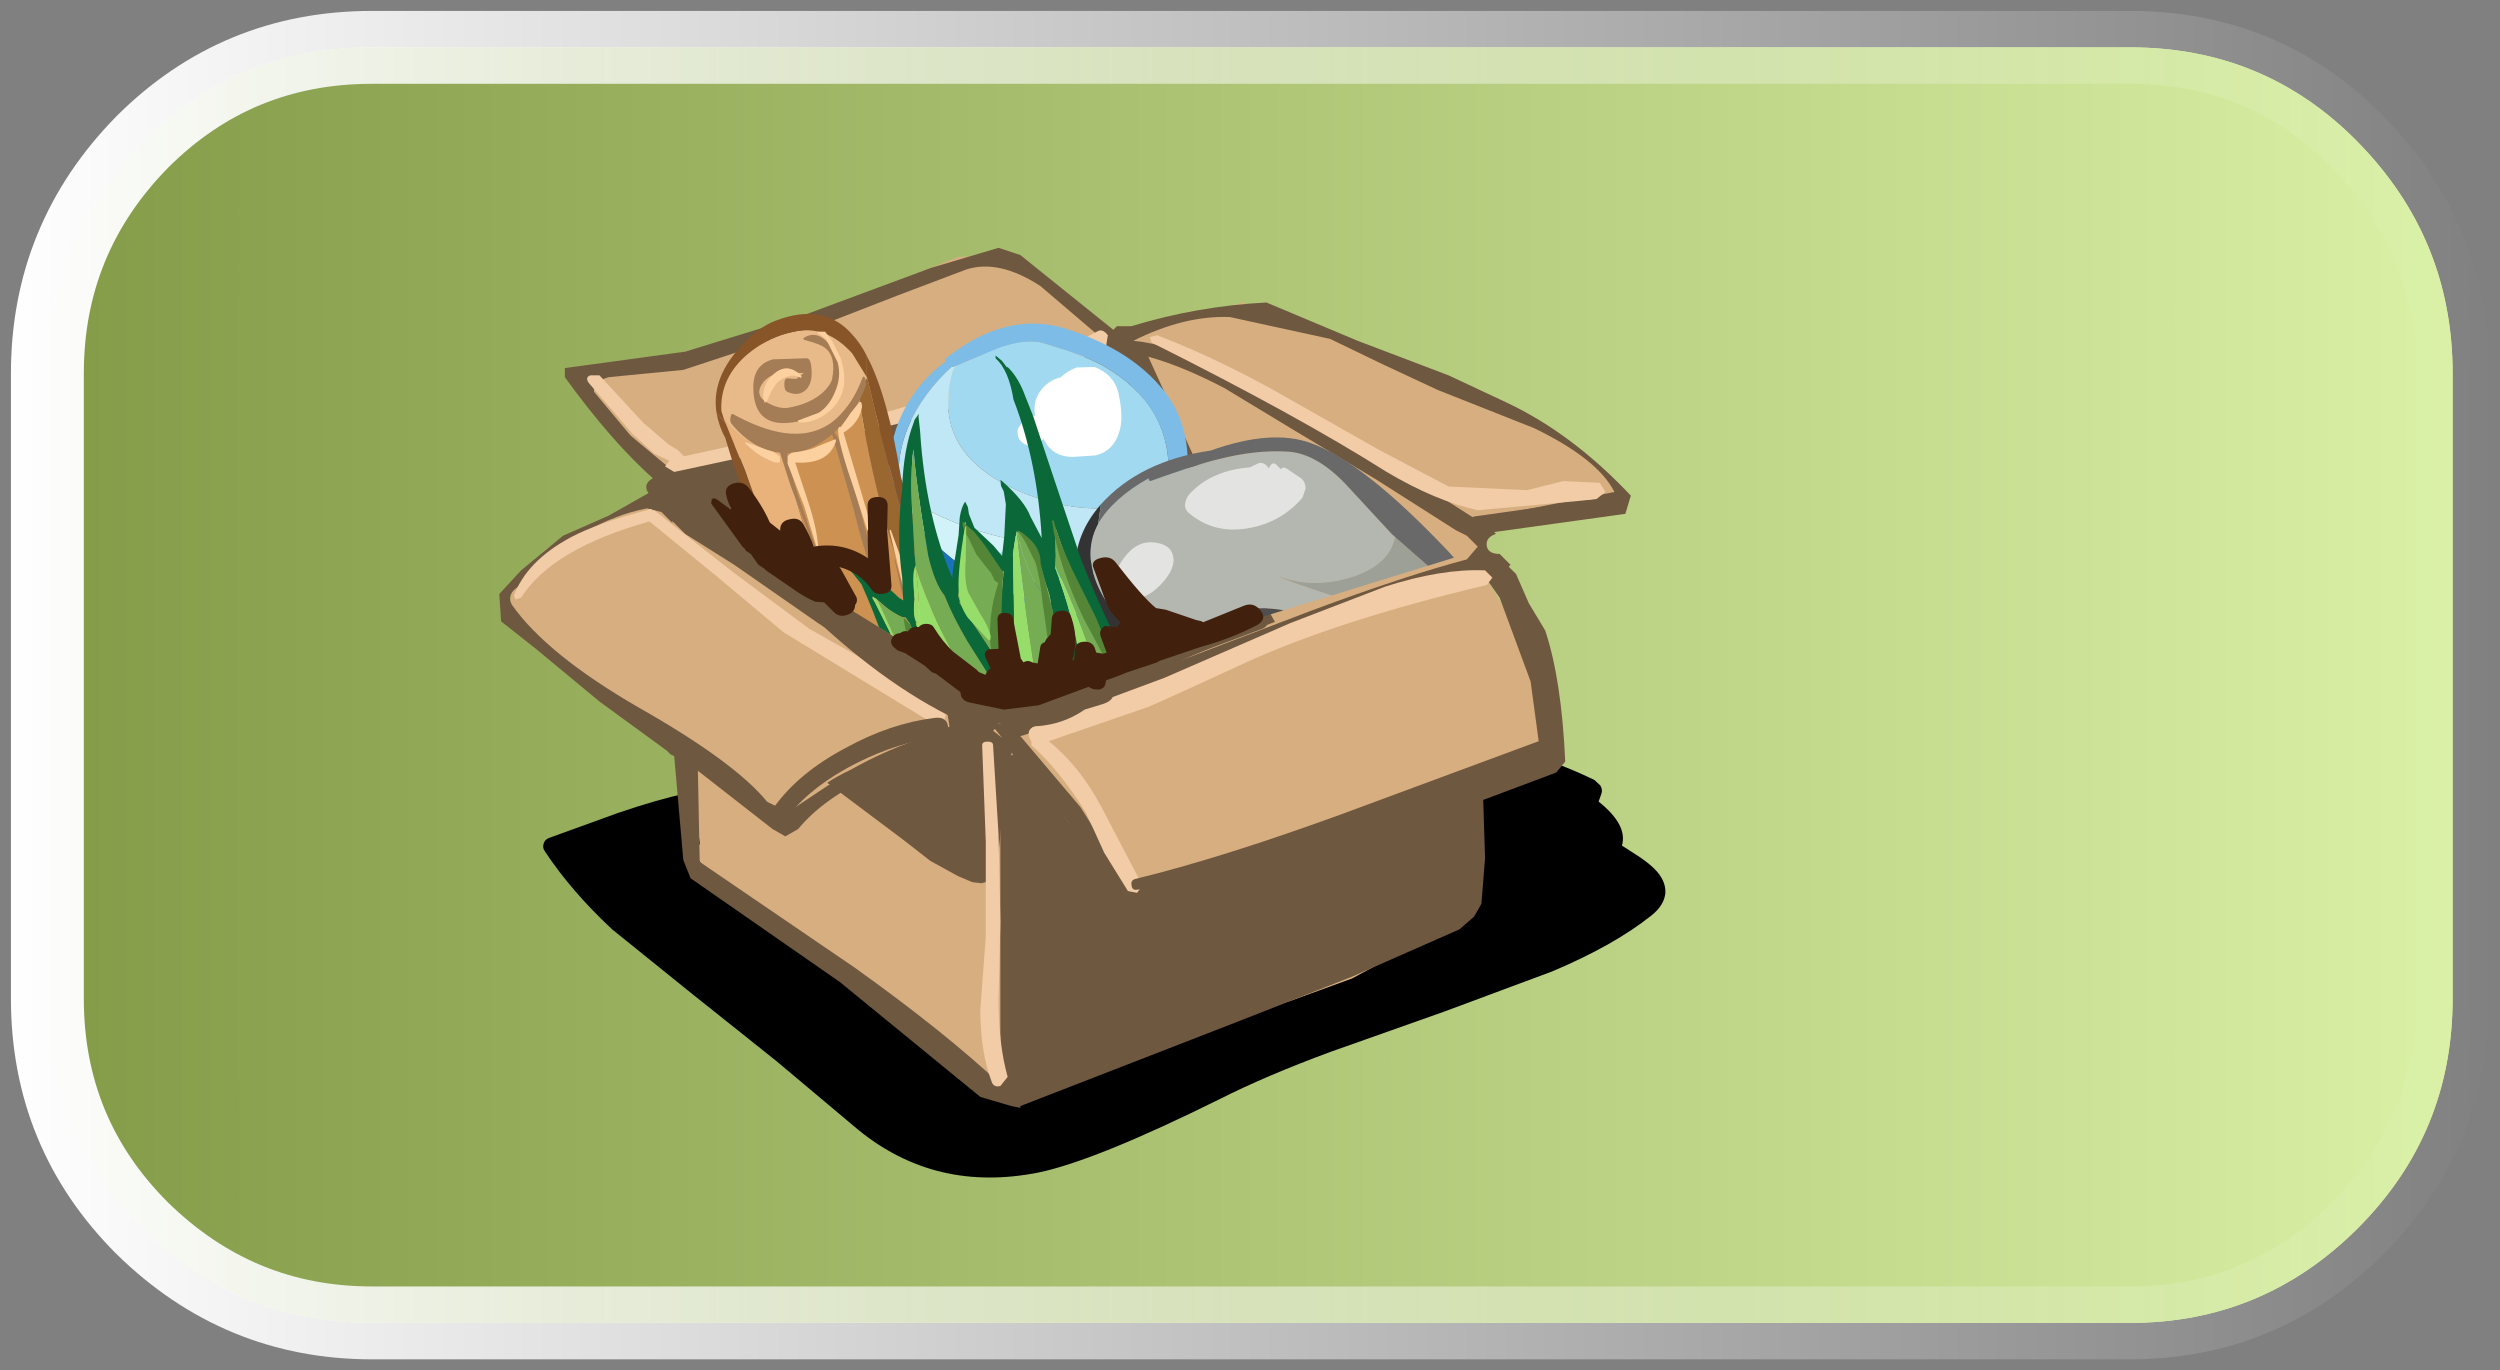 <?xml version="1.0" encoding="UTF-8" standalone="no"?>
<svg xmlns:ffdec="https://www.free-decompiler.com/flash" xmlns:xlink="http://www.w3.org/1999/xlink" ffdec:objectType="frame" height="37.6px" width="68.6px" xmlns="http://www.w3.org/2000/svg">
  <rect width="100%" height="100%" fill="#808080" stroke="none"/>
  <g transform="matrix(1.0, 0.0, 0.0, 1.0, 1.3, 1.3)">
    <use ffdec:characterId="916" height="37.6" transform="matrix(1.0, 0.0, 0.0, 1.0, -1.3, -1.3)" width="68.6" xlink:href="#shape0"/>
    <use ffdec:characterId="919" height="41.75" transform="matrix(0.298, 0.0, 0.0, 0.298, 13.6, 18.565)" width="103.35" xlink:href="#sprite0"/>
    <use ffdec:characterId="920" height="23.6" transform="matrix(1.0, 0.0, 0.0, 1.0, 12.35, 5.5)" width="31.1" xlink:href="#shape2"/>
    <use ffdec:characterId="922" height="14.55" transform="matrix(0.298, 0.0, 0.0, 0.298, 21.4, 18.615)" width="16.3" xlink:href="#sprite1"/>
    <use ffdec:characterId="924" height="13.1" transform="matrix(0.298, 0.0, 0.0, 0.298, 26.25, 19.4)" width="9.8" xlink:href="#sprite2"/>
    <use ffdec:characterId="926" height="31.5" transform="matrix(0.298, 0.0, 0.0, 0.298, 26.3, 19.4)" width="42.7" xlink:href="#sprite3"/>
    <use ffdec:characterId="927" height="11.25" transform="matrix(1.0, 0.0, 0.0, 1.0, 16.4, 7.9)" width="26.35" xlink:href="#shape6"/>
    <use ffdec:characterId="929" height="18.3" transform="matrix(0.298, 0.0, 0.0, 0.298, 22.05, 13.285)" width="24.85" xlink:href="#sprite4"/>
    <use ffdec:characterId="931" height="14.1" transform="matrix(0.298, 0.0, 0.0, 0.298, 28.435, 13.285)" width="17.0" xlink:href="#sprite5"/>
    <use ffdec:characterId="933" height="34.85" transform="matrix(0.298, 0.0, 0.0, 0.298, 16.95, 8.335)" width="41.25" xlink:href="#sprite6"/>
    <use ffdec:characterId="934" height="19.55" transform="matrix(1.0, 0.0, 0.0, 1.0, 12.8, 8.95)" width="17.25" xlink:href="#shape10"/>
    <use ffdec:characterId="936" height="9.25" transform="matrix(0.298, 0.0, 0.0, 0.298, 19.885, 18.4)" width="16.2" xlink:href="#sprite7"/>
    <use ffdec:characterId="938" height="13.8" transform="matrix(0.298, 0.0, 0.0, 0.298, 29.75, 19.0)" width="38.6" xlink:href="#sprite8"/>
    <use ffdec:characterId="940" height="2.65" transform="matrix(0.298, 0.0, 0.0, 0.298, 39.05, 12.35)" width="13.4" xlink:href="#sprite9"/>
    <use ffdec:characterId="942" height="14.2" transform="matrix(0.298, 0.0, 0.0, 0.298, 16.435, 8.15)" width="43.7" xlink:href="#sprite10"/>
    <use ffdec:characterId="943" height="3.9" transform="matrix(1.0, 0.0, 0.0, 1.0, 16.95, 7.75)" width="12.2" xlink:href="#shape15"/>
    <use ffdec:characterId="945" height="32.0" transform="matrix(0.298, 0.0, 0.0, 0.298, 29.065, 8.135)" width="15.5" xlink:href="#sprite11"/>
    <use ffdec:characterId="948" height="65.45" transform="matrix(0.298, 0.0, 0.0, 0.298, 13.1, 1.2)" width="89.5" xlink:href="#sprite12"/>
    <use ffdec:characterId="950" height="12.25" transform="matrix(0.298, 0.0, 0.0, 0.298, 18.2, 11.95)" width="16.65" xlink:href="#sprite13"/>
    <use ffdec:characterId="952" height="14.05" transform="matrix(0.298, 0.0, 0.0, 0.298, 23.15, 14.0)" width="34.25" xlink:href="#sprite14"/>
  </g>
  <defs>
    <g id="shape0" transform="matrix(1.0, 0.0, 0.0, 1.0, 1.3, 1.3)">
      <path d="M57.15 35.0 L8.9 35.0 Q5.25 35.0 2.6 32.4 0.0 29.8 0.0 26.1 L0.0 8.95 Q0.0 5.25 2.6 2.6 5.2 0.0 8.9 0.0 L57.15 0.0 Q60.85 0.0 63.4 2.6 66.0 5.25 66.0 8.95 L66.0 26.1 Q66.0 29.8 63.4 32.4 60.8 35.0 57.15 35.0" fill="#d9f0a5" fill-rule="evenodd" stroke="none"/>
      <path d="M57.15 35.0 L8.9 35.0 Q5.25 35.0 2.6 32.4 0.0 29.8 0.0 26.1 L0.0 8.95 Q0.0 5.25 2.6 2.6 5.2 0.0 8.9 0.0 L57.15 0.0 Q60.85 0.0 63.4 2.6 66.0 5.25 66.0 8.95 L66.0 26.1 Q66.0 29.8 63.4 32.4 60.8 35.0 57.15 35.0" fill="url(#gradient0)" fill-rule="evenodd" stroke="none"/>
      <path d="M57.15 35.0 L8.9 35.0 Q5.25 35.0 2.6 32.4 0.0 29.8 0.0 26.1 L0.0 8.95 Q0.0 5.25 2.6 2.6 5.2 0.0 8.9 0.0 L57.15 0.0 Q60.85 0.0 63.4 2.6 66.0 5.25 66.0 8.95 L66.0 26.1 Q66.0 29.8 63.4 32.4 60.8 35.0 57.15 35.0 Z" fill="none" stroke="url(#gradient1)" stroke-linecap="square" stroke-linejoin="miter-clip" stroke-miterlimit="3.0" stroke-width="2.0"/>
    </g>
    <linearGradient gradientTransform="matrix(0.04, 0.0, 0.0, 0.021, 33.0, 17.5)" gradientUnits="userSpaceOnUse" id="gradient0" spreadMethod="pad" x1="-819.2" x2="819.2">
      <stop offset="0.0" stop-color="#849b48"/>
      <stop offset="1.0" stop-color="#d9f0a5"/>
    </linearGradient>
    <linearGradient gradientTransform="matrix(0.042, 0.0, 0.0, 0.023, 33.0, 17.5)" gradientUnits="userSpaceOnUse" id="gradient1" spreadMethod="pad" x1="-819.2" x2="819.2">
      <stop offset="0.0" stop-color="#ffffff"/>
      <stop offset="1.0" stop-color="#ffffff" stop-opacity="0.0"/>
    </linearGradient>
    <g id="sprite0" transform="matrix(1.0, 0.0, 0.0, 1.0, 0.0, -0.05)">
      <use ffdec:characterId="918" height="41.75" transform="matrix(1.0, 0.0, 0.0, 1.0, 0.0, 0.05)" width="103.35" xlink:href="#shape1"/>
    </g>
    <g id="shape1" transform="matrix(1.0, 0.0, 0.0, 1.0, 0.0, -0.05)">
      <path d="M61.9 19.15 L62.5 18.5 64.9 17.35 63.3 17.75 Q62.5 17.9 61.9 17.4 L60.4 17.5 Q59.55 17.6 59.05 16.8 58.55 15.95 59.35 15.45 61.85 13.8 67.0 11.65 L59.8 13.85 54.85 14.95 Q52.0 15.25 50.0 14.2 49.05 13.75 49.35 12.85 49.85 11.25 51.45 9.95 L54.45 7.8 Q52.45 8.05 44.8 10.2 38.9 11.85 34.85 11.35 34.3 11.3 34.0 10.85 33.75 10.4 33.85 9.9 L34.1 9.3 31.55 9.15 Q30.75 9.1 30.55 8.3 L24.4 8.75 Q23.7 8.75 23.25 8.15 L19.2 9.25 Q19.75 9.9 19.05 10.55 L18.6 10.85 19.9 10.4 20.9 10.5 21.55 11.2 23.05 10.7 Q23.85 10.45 24.55 11.2 25.2 11.9 24.5 12.5 25.45 13.05 24.95 13.95 25.3 14.35 25.25 14.85 25.2 15.45 24.65 15.75 L24.5 15.8 Q25.25 16.05 25.5 16.7 L25.5 16.65 Q26.4 16.25 27.2 16.9 28.0 17.5 27.6 18.2 28.6 18.3 28.95 19.05 29.5 19.25 29.7 19.6 L30.15 19.4 31.35 19.35 Q31.95 19.5 32.25 19.95 L33.4 20.05 34.15 20.7 Q34.9 20.6 35.5 20.95 36.05 21.3 36.1 21.85 L37.4 21.95 38.3 22.75 Q39.1 22.55 39.7 23.0 40.3 23.45 40.2 24.1 L41.0 23.8 Q41.65 23.6 42.3 24.05 42.95 24.45 42.95 25.05 L43.25 25.0 43.6 25.05 Q47.6 23.35 58.85 19.75 L60.05 19.9 61.9 19.15 M85.15 10.3 L85.55 9.6 85.25 9.15 84.95 8.9 Q84.3 8.8 84.0 8.4 L82.55 5.75 79.85 4.85 Q79.05 4.55 79.2 3.7 79.35 2.85 80.2 2.75 L80.65 2.7 Q67.0 1.7 51.45 3.0 L50.65 3.05 Q51.35 4.05 50.15 4.55 L44.1 7.0 Q40.5 8.35 37.75 8.9 L37.4 9.2 Q40.75 9.25 47.45 7.2 54.0 5.15 57.6 5.3 58.35 5.35 58.8 5.9 59.3 6.45 58.85 7.1 58.1 8.2 55.65 9.85 53.3 11.4 52.6 12.55 54.9 13.1 59.2 11.85 L65.45 9.8 71.05 8.45 Q74.2 8.0 76.8 8.45 77.45 8.55 77.75 9.1 78.05 9.7 77.65 10.2 L76.35 11.55 79.4 11.05 80.3 11.3 84.65 10.65 85.15 10.3 M102.35 13.4 Q103.4 14.45 103.35 15.6 103.25 16.75 102.05 17.7 98.6 20.45 92.9 22.85 L82.95 26.55 72.5 30.25 Q66.55 32.45 62.3 34.6 50.9 40.25 45.65 41.35 36.15 43.25 29.0 37.4 L21.5 31.1 13.85 25.0 6.35 18.95 Q2.6 15.45 0.15 11.75 -0.05 11.45 0.05 11.1 0.15 10.7 0.55 10.55 L6.9 8.25 Q10.55 7.0 13.35 6.4 13.9 6.35 14.2 6.65 16.35 5.0 20.5 4.35 L27.45 3.5 47.8 1.0 Q71.05 -1.05 89.95 1.35 90.65 1.45 90.85 2.0 91.05 2.5 90.7 3.0 L90.9 3.2 91.45 3.2 Q93.25 3.5 96.8 5.2 L97.35 5.7 Q97.6 6.1 97.45 6.5 L97.2 7.2 Q99.9 9.35 99.35 11.25 L100.9 12.25 Q101.8 12.85 102.35 13.4" fill="#000000" fill-rule="evenodd" stroke="none"/>
    </g>
    <g id="shape2" transform="matrix(1.0, 0.0, 0.0, 1.0, -12.35, -5.5)">
      <path d="M39.8 9.9 L40.7 10.2 41.9 11.0 43.05 11.95 43.1 11.95 43.1 12.05 42.8 12.4 39.35 13.3 39.3 14.2 39.35 14.4 Q40.7 16.25 41.3 19.35 L41.1 19.7 39.25 20.45 Q39.35 22.05 38.95 23.2 L39.1 23.45 38.95 23.8 37.65 24.55 35.8 25.55 34.15 26.15 30.3 27.35 26.6 28.7 26.3 28.65 26.05 28.35 25.7 28.25 25.4 28.1 Q24.3 26.8 21.7 25.15 18.9 23.4 17.9 22.35 L17.8 22.05 17.9 21.85 17.75 20.5 Q17.75 19.75 18.1 19.35 L16.1 18.05 14.7 17.25 13.45 16.2 12.85 15.7 12.8 15.5 Q12.55 15.1 12.95 14.6 L13.0 14.55 13.65 13.8 Q13.9 13.6 14.5 13.25 L14.55 13.25 15.15 13.0 15.25 12.95 15.5 12.95 Q16.25 12.55 17.15 12.25 L17.4 12.15 17.45 12.15 17.45 11.95 17.45 11.75 Q16.8 11.5 16.0 10.65 L14.8 9.25 14.8 8.95 Q14.95 8.8 15.1 8.8 L15.65 8.75 15.85 8.75 19.95 7.75 23.85 6.2 25.0 5.75 26.15 5.7 26.3 5.85 Q26.6 5.7 26.8 5.85 L27.7 6.85 28.45 7.5 29.15 8.1 29.25 7.95 29.45 7.95 31.15 7.5 32.8 7.0 33.05 7.1 36.0 8.2 36.85 8.65 Q37.8 8.8 38.45 9.1 L38.8 9.4 38.95 9.45 39.8 9.9" fill="#d7ae80" fill-rule="evenodd" stroke="none"/>
      <path d="M25.95 18.75 L26.2 18.95 26.0 18.7 25.95 18.75 M20.25 21.65 L19.9 21.45 17.85 19.85 17.9 22.35 22.15 25.25 Q24.6 27.0 26.15 28.45 L26.15 24.05 26.15 19.65 26.1 19.2 25.9 19.0 25.6 19.0 25.25 19.05 25.2 19.05 22.7 19.95 Q21.3 20.6 20.6 21.45 L20.25 21.65 M13.35 14.45 L12.85 14.85 Q12.6 15.05 12.75 15.3 13.7 16.65 16.2 18.1 18.85 19.6 19.75 20.7 L19.95 20.8 20.45 20.9 21.35 20.3 22.2 19.75 23.35 19.2 24.55 18.8 24.7 18.65 24.75 18.65 24.75 18.6 24.7 18.3 23.0 17.0 21.15 15.8 18.85 14.2 17.5 13.35 17.15 13.0 17.15 13.05 17.1 13.0 16.85 12.75 16.45 12.65 Q14.7 13.0 13.35 14.45 M28.75 12.85 Q28.55 10.2 29.25 8.5 L24.2 10.3 Q19.85 11.7 18.1 11.9 L17.5 12.0 Q17.25 12.05 17.2 12.2 17.1 12.4 17.3 12.55 L17.45 12.65 17.5 12.75 19.15 14.1 21.05 15.25 Q22.45 16.35 24.3 17.45 L24.4 17.6 26.1 18.55 26.15 18.55 27.75 18.35 Q28.95 18.05 29.15 17.5 L29.2 17.25 28.75 12.85 M27.25 6.55 Q26.1 5.8 25.2 6.1 L23.35 6.8 21.55 7.5 17.45 8.85 15.4 9.05 15.25 9.1 15.0 9.2 15.0 9.45 16.0 10.65 17.2 11.65 17.65 11.7 18.45 11.55 19.15 11.3 22.8 10.25 25.95 9.25 29.05 8.1 28.95 8.0 27.25 6.55 M38.75 23.45 L38.85 20.85 34.3 22.5 Q31.75 23.3 29.6 23.55 29.25 23.6 29.2 23.35 L28.0 21.25 26.45 19.35 Q26.85 24.95 26.75 28.6 L29.85 27.3 33.0 26.05 35.9 24.85 38.75 23.45 M39.85 13.9 L40.15 14.2 40.1 14.25 40.3 14.45 40.65 15.25 41.1 16.0 Q41.55 17.35 41.65 19.6 L41.4 19.9 39.4 20.65 39.45 22.25 39.35 23.5 39.15 23.85 38.75 24.2 35.8 25.5 32.75 26.7 26.7 29.05 26.7 29.1 26.45 29.05 25.6 28.8 21.75 25.65 17.65 22.8 17.45 22.3 17.2 19.45 17.1 19.4 17.0 19.3 15.15 17.95 13.4 16.5 12.45 15.75 12.4 15.0 13.0 14.35 14.15 13.4 15.4 12.85 16.55 12.2 16.65 11.9 16.7 11.9 Q15.5 10.85 14.2 9.05 L14.2 8.8 17.5 8.35 20.75 7.35 24.25 6.05 26.1 5.5 26.7 5.7 29.25 7.75 29.35 7.65 29.5 7.65 29.75 7.65 Q31.55 7.1 33.45 7.0 L35.95 8.05 38.45 9.0 40.05 9.75 Q41.85 10.6 43.45 12.3 L43.3 12.8 39.7 13.3 39.75 13.35 Q39.45 13.45 39.5 13.7 39.55 13.9 39.85 13.9 M39.35 14.45 L39.35 14.4 Q37.75 14.6 35.65 15.4 L32.05 16.85 29.45 18.05 26.7 18.9 28.35 20.85 29.7 23.0 34.05 21.9 38.25 20.45 38.55 20.4 39.35 20.0 40.3 19.7 40.95 19.25 40.7 17.4 39.85 15.1 39.5 14.6 39.35 14.45 M38.95 14.05 L39.25 13.7 38.95 13.4 38.65 13.25 36.45 11.85 34.2 10.5 32.3 9.35 Q31.15 8.75 30.25 8.5 L30.0 8.45 29.7 8.4 29.55 8.95 Q28.95 10.6 29.05 12.9 29.05 14.55 29.5 16.9 L29.9 17.25 Q30.25 17.3 30.4 17.05 L30.5 17.05 34.7 15.45 Q37.25 14.5 38.95 14.05 M38.15 9.4 L36.65 8.7 35.2 8.0 32.45 7.4 Q31.2 7.35 29.8 8.05 30.8 8.15 32.05 8.75 L34.1 9.9 36.7 11.35 39.2 12.95 43.0 12.2 Q42.55 11.3 40.8 10.45 L38.15 9.4" fill="#6f5840" fill-rule="evenodd" stroke="none"/>
    </g>
    <g id="sprite1" transform="matrix(1.0, 0.0, 0.0, 1.0, 0.0, -0.05)">
      <use ffdec:characterId="921" height="14.55" transform="matrix(1.0, 0.0, 0.0, 1.0, 0.0, 0.05)" width="16.3" xlink:href="#shape3"/>
    </g>
    <g id="shape3" transform="matrix(1.0, 0.0, 0.0, 1.0, 0.0, -0.05)">
      <path d="M13.8 0.05 Q14.95 -0.1 15.35 0.8 16.45 3.25 16.25 7.05 L15.6 13.45 15.15 14.3 14.2 14.55 13.35 14.45 12.05 13.9 9.5 12.5 7.0 10.55 0.0 5.3 Q0.7 4.8 2.25 4.05 7.95 0.85 13.8 0.05" fill="#6f5840" fill-rule="evenodd" stroke="none"/>
    </g>
    <g id="sprite2" transform="matrix(1.0, 0.0, 0.0, 1.0, 0.0, 0.0)">
      <use ffdec:characterId="923" height="13.1" transform="matrix(1.0, 0.0, 0.0, 1.0, 0.0, 0.0)" width="9.8" xlink:href="#shape4"/>
    </g>
    <g id="shape4" transform="matrix(1.0, 0.0, 0.0, 1.0, 0.0, 0.0)">
      <path d="M8.85 8.8 Q9.65 8.95 9.8 9.8 9.95 10.6 9.15 10.9 5.45 12.35 2.0 13.05 L1.15 12.95 0.55 12.3 Q0.25 10.5 0.25 8.1 L0.4 3.9 Q0.05 2.4 0.0 1.15 -0.05 0.1 1.15 0.0 2.4 -0.15 2.65 0.85 3.25 2.95 5.35 5.5 L6.85 7.45 Q7.9 8.6 8.85 8.8" fill="#6f5840" fill-rule="evenodd" stroke="none"/>
    </g>
    <g id="sprite3" transform="matrix(1.0, 0.0, 0.0, 1.0, 0.0, 0.0)">
      <use ffdec:characterId="925" height="31.5" transform="matrix(1.0, 0.0, 0.0, 1.0, 0.0, 0.0)" width="42.7" xlink:href="#shape5"/>
    </g>
    <g id="shape5" transform="matrix(1.0, 0.0, 0.0, 1.0, 0.0, 0.0)">
      <path d="M41.0 5.0 L41.25 4.7 42.2 4.65 Q42.75 5.05 42.25 5.55 L42.1 5.8 42.2 6.1 Q42.65 9.55 42.0 11.8 L42.25 12.05 Q42.75 12.75 42.7 13.6 L42.2 14.45 41.25 14.8 Q39.55 16.75 36.35 18.0 L31.85 19.85 Q26.0 21.9 16.95 25.5 L2.2 31.4 Q1.6 31.6 1.1 31.4 0.55 31.2 0.5 30.6 L0.15 20.65 Q0.1 14.9 1.05 10.7 L0.55 10.15 Q-0.2 7.05 0.1 0.85 0.15 0.15 0.9 0.05 1.6 -0.1 2.0 0.45 L3.35 3.0 4.8 5.55 4.85 5.6 Q8.3 9.15 10.0 12.65 L14.05 12.75 18.4 11.5 29.5 8.9 Q35.75 7.25 40.2 5.15 L41.0 5.0" fill="#6f5840" fill-rule="evenodd" stroke="none"/>
    </g>
    <g id="shape6" transform="matrix(1.0, 0.0, 0.0, 1.0, -16.4, -7.9)">
      <path d="M39.45 14.35 L39.65 14.55 39.5 14.75 Q35.5 15.7 32.95 16.85 30.9 17.8 30.2 18.1 L27.3 19.1 Q27.05 19.2 26.95 18.95 26.85 18.7 27.15 18.6 L30.65 17.3 34.1 15.8 36.7 14.8 Q38.25 14.3 39.45 14.35" fill="#f2cca6" fill-rule="evenodd" stroke="none"/>
      <path d="M18.35 14.5 L16.45 12.95 16.45 12.75 16.65 12.7 18.75 14.35 20.9 15.95 22.85 17.05 Q23.95 17.65 24.65 18.3 L24.6 18.55 24.3 18.55 22.25 17.3 20.2 16.05 18.35 14.5" fill="#f2cca6" fill-rule="evenodd" stroke="none"/>
      <path d="M40.9 12.55 L39.25 12.7 Q38.1 12.45 36.75 11.65 34.3 10.1 30.3 8.1 L30.25 7.95 30.45 7.9 Q31.9 8.45 33.55 9.35 L36.55 11.05 38.45 12.05 40.6 12.15 41.6 11.9 42.6 11.95 42.75 12.2 42.5 12.4 40.9 12.55" fill="#f2cca6" fill-rule="evenodd" stroke="none"/>
    </g>
    <g id="sprite4" transform="matrix(1.0, 0.0, 0.0, 1.0, 0.0, 0.05)">
      <use ffdec:characterId="928" height="18.3" transform="matrix(1.0, 0.0, 0.0, 1.0, 0.0, -0.05)" width="24.85" xlink:href="#shape7"/>
    </g>
    <g id="shape7" transform="matrix(1.0, 0.0, 0.0, 1.0, 0.0, 0.05)">
      <path d="M20.65 0.75 L21.45 0.65 22.2 0.2 23.15 0.1 Q23.7 0.4 23.6 0.95 L23.5 2.35 23.6 2.75 23.55 3.5 24.55 9.05 Q25.15 12.35 24.45 14.45 L24.25 14.8 16.1 18.2 15.3 18.25 14.7 18.2 7.35 13.6 0.0 8.8 Q0.0 8.1 0.65 7.75 4.0 6.1 10.6 4.15 17.65 2.1 20.65 0.75" fill="#6f5840" fill-rule="evenodd" stroke="none"/>
    </g>
    <g id="sprite5" transform="matrix(1.0, 0.0, 0.0, 1.0, 0.05, 0.05)">
      <use ffdec:characterId="930" height="14.1" transform="matrix(1.0, 0.0, 0.0, 1.0, -0.05, -0.05)" width="17.0" xlink:href="#shape8"/>
    </g>
    <g id="shape8" transform="matrix(1.0, 0.0, 0.0, 1.0, 0.05, 0.05)">
      <path d="M16.4 7.2 Q16.95 7.45 16.95 8.05 16.95 8.7 16.4 8.9 L9.9 11.35 Q5.75 12.8 3.45 13.95 2.9 14.2 2.3 13.95 1.7 13.7 1.7 13.05 L1.55 7.85 Q1.25 4.8 0.15 2.9 -0.35 2.0 0.65 1.5 L0.4 1.35 Q-0.3 0.95 0.15 0.35 0.6 -0.25 1.25 0.1 5.25 2.2 13.45 5.9 L14.5 6.25 Q14.9 6.3 15.15 6.65 L16.4 7.2" fill="#6f5840" fill-rule="evenodd" stroke="none"/>
    </g>
    <g id="sprite6" transform="matrix(1.0, 0.0, 0.0, 1.0, 0.0, 0.05)">
      <use ffdec:characterId="932" height="34.85" transform="matrix(1.0, 0.0, 0.0, 1.0, 0.0, -0.05)" width="41.25" xlink:href="#shape9"/>
    </g>
    <g id="shape9" transform="matrix(1.0, 0.0, 0.0, 1.0, 0.0, 0.05)">
      <path d="M40.7 0.15 Q41.15 0.45 41.1 0.85 L40.35 4.7 39.4 8.8 Q40.05 9.1 40.05 9.7 L39.7 14.2 Q39.65 17.4 40.1 22.35 40.6 24.7 40.6 26.65 L41.25 31.35 Q41.4 32.1 40.3 32.45 L38.65 32.95 Q36.25 34.6 33.25 34.5 L32.5 34.7 Q31.5 34.95 31.1 34.25 L30.6 34.2 29.85 34.75 28.75 34.7 Q21.7 31.85 14.25 25.0 12.0 22.95 7.3 19.7 L0.35 14.5 Q-0.05 14.15 0.0 13.6 0.05 13.1 0.45 12.8 0.55 12.5 0.9 12.4 9.55 10.35 20.55 6.7 L39.85 0.0 40.7 0.15" fill="#6f5840" fill-rule="evenodd" stroke="none"/>
    </g>
    <g id="shape10" transform="matrix(1.0, 0.0, 0.0, 1.0, -12.8, -8.95)">
      <path d="M27.0 19.15 L27.0 18.9 27.3 18.9 Q28.25 19.6 28.9 20.8 L30.05 23.0 29.9 23.2 29.65 23.15 29.0 22.1 28.5 21.0 Q27.75 19.8 27.0 19.15" fill="#f2cca6" fill-rule="evenodd" stroke="none"/>
      <path d="M16.45 12.7 Q16.6 12.6 16.65 12.8 L16.55 13.0 Q13.85 13.75 13.0 15.1 L12.85 15.15 12.8 15.05 Q13.15 14.1 14.35 13.45 15.1 13.05 16.45 12.7" fill="#f2cca6" fill-rule="evenodd" stroke="none"/>
      <path d="M17.55 11.3 L17.5 11.4 17.4 11.5 16.65 11.15 16.05 10.6 14.85 9.2 Q14.75 9.05 14.9 9.0 L15.15 9.0 15.75 9.65 16.35 10.3 17.05 10.9 17.3 11.05 17.55 11.3" fill="#f2cca6" fill-rule="evenodd" stroke="none"/>
      <path d="M25.95 19.15 L26.1 21.6 26.15 24.0 26.1 26.15 Q26.1 27.35 26.35 28.25 L26.15 28.5 Q25.95 28.55 25.9 28.35 25.6 27.55 25.6 26.4 L25.75 24.4 25.75 21.8 25.65 19.15 Q25.65 19.05 25.8 19.05 25.95 19.05 25.95 19.15" fill="#f2cca6" fill-rule="evenodd" stroke="none"/>
    </g>
    <g id="sprite7" transform="matrix(1.0, 0.0, 0.0, 1.0, 0.05, 0.0)">
      <use ffdec:characterId="935" height="9.25" transform="matrix(1.0, 0.0, 0.0, 1.0, -0.05, 0.0)" width="16.2" xlink:href="#shape11"/>
    </g>
    <g id="shape11" transform="matrix(1.0, 0.0, 0.0, 1.0, 0.05, 0.0)">
      <path d="M16.15 0.75 Q16.3 1.7 15.2 1.8 11.65 2.2 7.75 4.15 3.7 6.2 1.55 8.9 1.15 9.45 0.4 9.1 -0.3 8.8 0.15 8.2 2.4 5.05 6.75 2.75 10.85 0.5 14.9 0.0 16.0 -0.15 16.15 0.75" fill="#6f5840" fill-rule="evenodd" stroke="none"/>
    </g>
    <g id="sprite8" transform="matrix(1.0, 0.0, 0.0, 1.0, 0.0, 0.0)">
      <use ffdec:characterId="937" height="13.8" transform="matrix(1.0, 0.0, 0.0, 1.0, 0.0, 0.0)" width="38.6" xlink:href="#shape12"/>
    </g>
    <g id="shape12" transform="matrix(1.0, 0.0, 0.0, 1.0, 0.0, 0.0)">
      <path d="M38.4 1.1 Q37.3 2.3 34.9 3.1 L30.95 4.35 21.0 7.85 10.9 11.35 Q4.85 13.4 0.55 13.8 0.05 13.9 0.0 13.4 -0.1 12.9 0.4 12.8 8.2 10.9 19.2 6.9 L37.7 0.05 Q38.2 -0.15 38.45 0.3 38.75 0.7 38.4 1.1" fill="#6f5840" fill-rule="evenodd" stroke="none"/>
    </g>
    <g id="sprite9" transform="matrix(1.0, 0.0, 0.0, 1.0, 0.0, 0.0)">
      <use ffdec:characterId="939" height="2.65" transform="matrix(1.0, 0.0, 0.0, 1.0, 0.0, 0.0)" width="13.4" xlink:href="#shape13"/>
    </g>
    <g id="shape13" transform="matrix(1.0, 0.0, 0.0, 1.0, 0.0, 0.0)">
      <path d="M12.45 0.05 Q13.15 -0.15 13.35 0.5 13.6 1.15 12.85 1.35 L6.7 2.25 0.5 2.65 Q0.1 2.7 0.0 2.3 -0.05 1.85 0.35 1.75 L6.4 0.9 12.45 0.05" fill="#6f5840" fill-rule="evenodd" stroke="none"/>
    </g>
    <g id="sprite10" transform="matrix(1.0, 0.0, 0.0, 1.0, 0.05, 0.0)">
      <use ffdec:characterId="941" height="14.2" transform="matrix(1.0, 0.0, 0.0, 1.0, -0.05, 0.0)" width="43.7" xlink:href="#shape14"/>
    </g>
    <g id="shape14" transform="matrix(1.0, 0.0, 0.0, 1.0, 0.05, 0.0)">
      <path d="M43.55 0.4 Q43.85 0.95 43.25 1.25 34.95 5.35 22.35 8.6 L9.85 11.6 5.6 12.45 Q3.2 13.05 1.6 14.0 0.75 14.55 0.15 13.7 -0.4 12.9 0.5 12.35 3.8 10.35 10.05 9.15 L20.05 7.25 Q29.55 4.8 42.7 0.05 43.3 -0.15 43.55 0.4" fill="#6f5840" fill-rule="evenodd" stroke="none"/>
    </g>
    <g id="shape15" transform="matrix(1.0, 0.0, 0.0, 1.0, -16.95, -7.75)">
      <path d="M28.8 7.8 Q28.95 7.7 29.1 7.9 L29.05 8.2 Q26.6 9.45 23.25 10.35 L17.2 11.65 16.95 11.5 17.1 11.3 23.05 10.0 Q26.4 9.05 28.8 7.8" fill="#f2cca6" fill-rule="evenodd" stroke="none"/>
    </g>
    <g id="sprite11" transform="matrix(1.0, 0.0, 0.0, 1.0, -0.05, 0.05)">
      <use ffdec:characterId="944" height="32.0" transform="matrix(1.0, 0.0, 0.0, 1.0, 0.05, -0.05)" width="15.5" xlink:href="#shape16"/>
    </g>
    <g id="shape16" transform="matrix(1.0, 0.0, 0.0, 1.0, -0.05, 0.05)">
      <path d="M3.6 0.5 L12.55 20.15 Q14.0 21.5 14.85 24.3 L15.55 25.55 Q7.1 28.75 1.2 31.95 L0.65 25.55 0.1 19.15 Q-0.35 8.65 1.95 0.05 L2.4 0.05 Q3.3 -0.25 3.6 0.5" fill="#6f5840" fill-rule="evenodd" stroke="none"/>
    </g>
    <g id="sprite12" transform="matrix(1.0, 0.0, 0.0, 1.0, 0.0, 0.0)">
      <clipPath id="clipPath0" transform="matrix(1.0, 0.0, 0.0, 1.0, 0.0, 0.0)">
        <path d="M51.05 2.7 Q61.2 5.25 62.35 5.75 63.45 6.2 71.65 13.3 L79.6 20.25 89.0 41.9 43.35 56.0 14.95 38.45 Q3.85 37.75 3.85 37.0 L1.7 29.6 Q-0.35 22.6 0.1 22.0 L7.1 12.55 14.1 3.25 Q14.65 2.75 26.9 1.25 L40.1 0.0 51.05 2.7" fill="#ff0000" fill-rule="evenodd" stroke="none"/>
      </clipPath>
      <g clip-path="url(#clipPath0)">
        <use ffdec:characterId="947" height="44.95" transform="matrix(1.0, 0.0, 0.0, 1.0, 17.6, 20.5)" width="71.9" xlink:href="#shape18"/>
      </g>
    </g>
    <g id="shape18" transform="matrix(1.0, 0.0, 0.0, 1.0, -17.6, -20.5)">
      <path d="M56.05 27.35 Q58.15 29.25 58.9 31.95 59.6 34.45 59.0 37.2 L57.7 37.85 Q50.75 39.55 44.4 36.3 37.4 32.7 39.45 25.7 L39.7 25.3 43.65 23.6 Q46.15 22.75 47.75 23.2 50.85 24.15 52.15 24.75 54.3 25.7 56.05 27.35" fill="#a1d9f1" fill-rule="evenodd" stroke="none"/>
      <path d="M48.6 41.9 L52.55 42.1 56.7 42.3 Q54.65 45.15 51.45 46.55 48.1 47.95 43.45 45.7 39.95 43.95 36.8 40.75 35.25 39.15 34.7 37.1 40.15 40.9 48.6 41.9" fill="#d1f2f9" fill-rule="evenodd" stroke="none"/>
      <path d="M57.7 37.85 L59.0 37.2 Q58.45 39.9 56.7 42.3 L52.55 42.1 48.6 41.9 Q40.15 40.9 34.7 37.1 33.95 34.15 35.35 30.8 36.7 27.75 39.3 25.4 L39.45 25.4 39.7 25.3 39.45 25.7 Q37.4 32.7 44.4 36.3 50.75 39.55 57.7 37.85" fill="#c0e7f6" fill-rule="evenodd" stroke="none"/>
      <path d="M58.7 38.35 Q60.2 37.05 61.0 35.6 60.65 39.5 58.55 42.8 56.35 46.25 53.05 47.6 48.25 49.6 42.2 46.9 36.15 44.15 34.25 39.15 33.65 37.55 33.55 35.6 L34.7 37.1 Q35.25 39.2 36.8 40.75 39.95 43.95 43.45 45.7 48.1 47.95 51.45 46.55 54.1 45.4 56.05 43.2 57.9 41.05 58.7 38.35" fill="#1a72ba" fill-rule="evenodd" stroke="none"/>
      <path d="M49.55 21.8 Q56.25 23.85 59.3 28.2 61.35 31.25 61.0 35.6 60.2 37.05 58.7 38.35 59.65 35.35 59.05 32.55 58.35 29.5 56.05 27.35 54.3 25.7 52.15 24.75 50.85 24.15 47.75 23.2 46.1 22.75 43.5 23.7 L39.45 25.4 39.3 25.4 Q36.7 27.75 35.35 30.8 33.95 34.15 34.7 37.1 L33.55 35.6 Q33.4 32.55 34.8 29.6 36.25 26.7 38.75 24.9 38.65 24.65 38.9 24.5 44.3 20.3 49.55 21.8" fill="#7dbce6" fill-rule="evenodd" stroke="none"/>
      <path d="M54.65 27.75 Q55.1 29.8 54.85 30.95 54.4 33.1 52.55 33.55 L50.95 33.65 Q48.65 33.9 47.75 32.0 L47.7 32.1 46.8 32.7 Q46.25 32.7 45.8 32.35 L45.75 32.3 Q45.3 31.95 45.4 31.1 L45.9 30.35 Q46.25 29.8 47.0 29.9 46.75 28.65 47.45 27.65 48.15 26.65 49.35 26.35 50.0 25.75 50.8 25.45 L52.45 25.4 Q54.25 26.1 54.65 27.75" fill="#ffffff" fill-rule="evenodd" stroke="none"/>
      <path d="M47.8 42.45 Q48.5 42.7 48.9 43.2 49.45 43.2 49.85 43.55 50.3 43.9 50.25 44.45 50.15 45.9 48.85 46.2 L48.8 46.2 48.7 46.3 47.3 46.55 Q45.9 46.35 45.25 46.0 44.65 45.9 44.4 45.3 42.75 44.15 43.55 42.85 44.05 42.0 45.55 42.0 46.75 42.0 47.8 42.45" fill="#a1d9f1" fill-rule="evenodd" stroke="none"/>
      <path d="M55.25 44.4 Q56.55 44.4 57.25 45.05 58.75 46.35 55.2 47.8 52.75 48.85 49.4 47.8 47.7 47.65 47.95 45.8 48.85 44.9 50.2 44.55 51.85 44.1 54.1 44.6 L54.5 44.35 55.25 44.4" fill="#c0e7f6" fill-rule="evenodd" stroke="none"/>
      <path d="M49.4 47.8 Q52.75 48.85 55.2 47.8 58.75 46.35 57.25 45.05 56.55 44.4 55.25 44.4 L54.5 44.35 54.1 44.6 Q51.85 44.1 50.2 44.55 48.85 44.9 47.95 45.8 47.7 47.65 49.4 47.8 M46.75 46.25 Q46.8 43.8 51.15 43.7 51.15 43.4 51.5 43.35 L55.3 43.0 Q57.8 43.1 58.5 44.5 59.55 46.65 57.8 47.9 56.75 48.7 54.15 49.35 L49.55 49.15 Q46.65 48.3 46.75 46.25" fill="#1a72ba" fill-rule="evenodd" stroke="none"/>
      <path d="M54.75 46.35 L53.35 46.2 Q52.9 46.15 52.55 45.8 L51.85 45.85 Q51.15 45.9 51.1 45.25 51.05 44.6 51.65 44.35 L52.85 44.15 53.05 44.05 Q55.1 43.5 56.75 44.35 L57.25 45.0 Q57.75 45.65 57.2 46.4 L56.55 46.7 55.9 46.55 55.5 46.3 55.5 46.4 54.75 46.35" fill="#ffffff" fill-rule="evenodd" stroke="none"/>
      <path d="M50.3 48.05 L49.65 47.95 49.05 47.7 48.35 46.8 Q48.2 46.6 48.45 46.35 L48.9 46.25 Q49.65 46.8 49.95 46.75 L51.35 46.7 52.6 46.65 Q53.3 46.65 53.7 47.1 L53.9 47.7 53.55 48.25 50.3 48.05" fill="#a1d9f1" fill-rule="evenodd" stroke="none"/>
      <path d="M23.3 44.7 L21.85 39.8 20.3 34.95 18.35 30.25 18.35 30.2 Q20.8 33.2 23.8 32.95 26.0 42.75 30.7 53.05 L26.95 52.55 25.65 51.85 Q25.0 51.0 24.6 49.7 L23.3 44.7" fill="#e9b27a" fill-rule="evenodd" stroke="none"/>
      <path d="M30.7 27.65 L31.5 26.4 31.55 26.45 Q32.9 32.35 34.4 37.55 36.5 44.75 37.7 47.3 L37.75 47.35 37.7 47.65 37.65 47.65 36.5 49.25 Q32.35 39.15 30.7 27.65" fill="#9a6731" fill-rule="evenodd" stroke="none"/>
      <path d="M30.7 27.65 Q32.35 39.15 36.5 49.25 34.55 52.0 32.55 52.75 L32.35 52.8 30.7 53.05 Q26.0 42.75 23.8 32.95 27.35 32.55 30.7 27.65" fill="#cd9252" fill-rule="evenodd" stroke="none"/>
      <path d="M24.8 22.15 Q27.75 21.5 30.15 24.15 30.9 25.0 31.5 26.4 28.85 30.85 25.75 32.35 21.7 34.35 18.35 30.2 L18.1 29.45 Q17.95 26.35 20.6 24.15 22.5 22.6 24.8 22.15" fill="#e9ba89" fill-rule="evenodd" stroke="none"/>
      <path d="M24.8 22.15 Q22.5 22.6 20.6 24.15 17.95 26.35 18.1 29.45 L18.35 30.25 18.5 30.6 17.65 29.6 Q17.2 26.65 19.55 23.9 21.35 21.75 23.2 21.1 27.5 19.5 30.05 22.3 30.95 23.25 31.5 24.4 L31.5 26.35 30.15 24.15 Q27.75 21.5 24.8 22.15" fill="#885528" fill-rule="evenodd" stroke="none"/>
      <path d="M17.65 29.6 L18.5 30.6 20.35 35.15 Q21.4 37.85 21.85 39.8 L23.3 44.7 24.6 49.7 25.3 51.3 23.75 50.2 23.2 48.2 20.7 38.45 20.5 38.0 Q19.3 34.8 18.45 31.9 17.9 30.95 17.65 29.6" fill="#885528" fill-rule="evenodd" stroke="none"/>
      <path d="M38.1 46.6 L38.2 46.9 Q39.55 51.35 35.1 54.0 30.8 56.5 27.05 54.5 25.25 55.05 23.75 50.2 L25.3 51.3 25.65 51.85 26.95 52.55 32.35 52.8 32.55 52.75 Q34.0 52.2 35.35 50.7 L37.65 47.65 37.7 47.65 37.75 47.35 37.7 47.3 37.6 47.05 38.1 46.3 38.1 46.6" fill="#653912" fill-rule="evenodd" stroke="none"/>
      <path d="M37.6 47.05 Q36.6 44.95 34.4 37.55 32.9 32.35 31.55 26.45 L31.5 26.35 31.5 24.4 Q33.4 27.95 34.65 35.6 L36.15 40.3 37.25 43.25 38.1 46.3 37.6 47.05" fill="#885528" fill-rule="evenodd" stroke="none"/>
      <path d="M18.95 30.0 Q19.0 29.65 19.2 29.75 27.95 34.6 31.1 26.4 31.2 26.15 31.35 26.45 L31.45 27.0 Q30.55 29.6 28.5 31.4 29.35 32.5 30.4 36.65 L32.5 44.8 32.5 45.1 32.3 45.05 Q31.35 42.85 30.25 38.4 L28.3 31.6 Q26.3 33.3 24.15 33.35 24.65 35.85 25.55 38.3 L27.1 43.0 27.05 43.1 24.5 36.4 23.5 33.3 Q21.05 33.05 19.05 30.65 18.85 30.4 18.95 30.0" fill="#a47c55" fill-rule="evenodd" stroke="none"/>
      <path d="M34.9 46.95 L34.05 43.15 34.1 43.1 35.1 46.7 36.3 49.6 36.3 50.15 36.0 50.2 Q35.55 49.55 34.9 46.95" fill="#a47c55" fill-rule="evenodd" stroke="none"/>
      <path d="M26.0 47.45 L24.65 41.85 24.7 41.75 26.75 47.65 27.9 51.2 28.25 52.15 28.3 52.6 28.15 53.3 28.15 53.35 Q27.75 53.45 27.55 52.95 26.75 51.0 26.0 47.45" fill="#a47c55" fill-rule="evenodd" stroke="none"/>
      <path d="M25.65 22.75 Q27.0 21.85 28.25 23.6 29.6 25.35 28.75 27.55 27.7 30.25 24.25 30.55 21.15 30.8 21.05 27.5 20.95 25.2 22.85 24.7 L25.95 24.6 Q26.25 24.6 26.35 25.15 26.6 26.8 25.9 27.5 25.2 28.15 24.2 27.7 23.9 27.6 23.9 27.0 23.9 26.45 24.15 26.45 L25.0 26.5 25.7 25.95 23.75 25.95 Q22.65 26.05 22.05 26.7 21.0 27.95 22.35 28.7 23.45 29.3 24.3 29.15 26.3 28.8 27.5 27.7 28.2 27.0 28.3 26.5 28.7 24.45 27.65 23.65 27.25 23.3 25.7 22.9 L25.65 22.75" fill="#a47c55" fill-rule="evenodd" stroke="none"/>
      <path d="M26.95 47.85 L25.25 42.55 25.25 42.3 25.4 42.35 27.9 48.4 Q28.95 51.25 29.0 52.45 L28.8 53.05 Q28.55 53.3 28.4 52.85 L27.7 50.35 26.95 47.85" fill="#fdd09f" fill-rule="evenodd" stroke="none"/>
      <path d="M28.6 32.05 L28.65 32.15 28.65 32.25 Q27.95 34.4 24.9 34.2 L26.25 38.3 Q27.0 40.7 27.05 42.45 L27.0 42.45 25.75 38.3 24.2 34.3 24.2 33.6 24.5 33.35 24.55 33.3 Q26.25 33.1 27.0 32.7 L28.6 32.05" fill="#fdd09f" fill-rule="evenodd" stroke="none"/>
      <path d="M30.8 28.65 Q31.05 28.5 31.05 29.1 30.8 30.55 29.35 31.45 L31.0 37.0 Q32.15 40.75 32.6 43.55 L32.55 43.6 30.3 36.6 Q28.95 32.7 28.85 31.35 28.85 30.8 29.1 30.95 L30.0 29.65 30.8 28.65" fill="#fdd09f" fill-rule="evenodd" stroke="none"/>
      <path d="M36.6 47.6 Q36.9 48.05 36.75 48.65 36.6 49.25 36.25 48.8 35.35 47.6 34.65 44.9 L33.6 40.55 33.6 40.4 33.7 40.4 35.05 44.1 Q35.8 46.35 36.6 47.6" fill="#fdd09f" fill-rule="evenodd" stroke="none"/>
      <path d="M25.45 26.2 L25.5 26.35 25.4 26.4 Q24.5 25.85 23.35 26.75 22.85 27.2 22.3 28.55 L22.1 28.7 21.95 28.25 Q21.9 26.7 23.25 25.8 24.35 25.1 25.45 26.2" fill="#fdd09f" fill-rule="evenodd" stroke="none"/>
      <path d="M28.3 23.0 L29.1 24.6 Q29.65 26.4 29.25 27.7 28.8 29.05 27.55 29.85 26.4 30.6 25.25 30.5 25.05 30.3 25.25 30.3 L27.1 29.6 Q28.0 29.0 28.5 27.85 29.2 26.35 28.8 24.95 L27.75 22.85 27.0 22.3 Q26.85 22.15 27.0 22.15 L27.65 22.15 28.3 23.0" fill="#fdd09f" fill-rule="evenodd" stroke="none"/>
      <path d="M23.5 33.65 L23.5 34.15 Q23.2 34.4 22.05 33.75 21.45 33.5 20.35 32.5 20.2 32.35 20.4 32.35 L22.2 33.0 22.85 33.2 23.5 33.65" fill="#fdd09f" fill-rule="evenodd" stroke="none"/>
      <path d="M87.25 54.15 L87.95 57.75 Q88.05 58.85 86.9 58.95 L84.7 58.8 Q86.0 57.15 87.25 54.15" fill="#8b8981" fill-rule="evenodd" stroke="none"/>
      <path d="M71.05 50.55 Q71.95 55.15 68.05 57.6 L67.5 57.4 64.4 56.05 Q62.65 55.0 62.1 53.7 L62.05 52.95 Q61.9 51.55 64.5 50.4 66.35 49.55 68.55 49.2 69.75 49.6 71.05 50.55" fill="#b4b7af" fill-rule="evenodd" stroke="none"/>
      <path d="M75.3 56.85 L75.25 57.3 75.15 57.2 74.65 57.75 Q72.3 59.1 68.05 57.6 71.95 55.15 71.05 50.55 L72.8 51.95 Q74.8 53.75 75.2 55.8 L75.3 56.75 75.3 56.85" fill="#a3a79d" fill-rule="evenodd" stroke="none"/>
      <path d="M53.35 46.7 Q49.5 40.15 57.45 35.65 L57.45 35.85 57.65 35.9 Q61.75 34.4 63.85 33.9 67.35 33.0 70.35 33.2 72.9 33.4 75.55 36.15 L79.85 40.8 80.15 41.05 Q79.6 43.75 75.85 44.85 72.15 45.9 68.95 44.5 70.8 45.35 75.0 46.65 78.45 48.1 79.15 51.15 79.0 52.85 77.55 54.7 77.25 53.15 76.05 51.65 73.2 48.1 69.0 47.7 64.7 47.25 61.5 50.45 60.4 51.25 60.05 52.45 55.7 50.6 53.35 46.7" fill="#b4b7af" fill-rule="evenodd" stroke="none"/>
      <path d="M83.3 43.85 Q85.0 45.45 86.0 47.05 88.65 51.1 83.4 58.2 81.7 60.55 77.1 58.3 78.0 56.7 77.55 54.7 79.0 52.85 79.15 51.15 78.45 48.1 75.0 46.65 70.8 45.35 68.95 44.5 72.15 45.9 75.85 44.85 79.6 43.75 80.15 41.05 L83.3 43.85" fill="#9ca096" fill-rule="evenodd" stroke="none"/>
      <path d="M86.9 58.95 Q88.05 58.85 87.95 57.75 L87.25 54.15 Q86.0 57.15 84.7 58.8 L86.9 58.95 M87.85 52.65 L87.65 53.1 89.1 55.95 Q89.75 57.7 89.3 58.8 88.8 60.0 87.3 60.25 L85.45 60.4 Q84.3 60.3 83.75 59.8 82.85 60.65 81.9 60.9 79.4 61.7 75.3 59.95 73.9 60.6 72.25 60.55 69.25 60.45 65.65 59.1 61.25 57.4 60.2 54.95 55.95 53.65 53.9 51.25 50.75 47.6 50.7 44.0 50.65 40.8 53.05 38.05 L52.8 39.85 Q51.15 42.9 53.35 46.7 55.7 50.6 60.05 52.45 60.4 51.25 61.5 50.45 L61.75 50.25 Q61.35 52.0 62.0 53.3 L62.1 53.7 Q62.65 55.0 64.4 56.05 L67.5 57.4 Q72.1 59.2 74.65 57.75 L75.15 57.2 75.25 57.3 75.3 56.85 Q76.85 56.7 77.7 55.9 77.7 57.25 77.1 58.3 81.7 60.55 83.4 58.2 L85.5 54.9 87.85 52.65" fill="#333333" fill-rule="evenodd" stroke="none"/>
      <path d="M62.0 53.3 Q61.35 52.0 61.75 50.25 64.95 47.2 69.15 47.7 73.25 48.15 76.05 51.65 77.7 53.75 77.7 55.9 76.85 56.7 75.3 56.85 L75.3 56.75 75.2 55.8 Q74.8 53.75 72.8 51.95 70.35 49.8 68.55 49.2 66.35 49.55 64.5 50.4 61.9 51.55 62.05 52.95 L62.0 53.3" fill="#4f4f4f" fill-rule="evenodd" stroke="none"/>
      <path d="M86.0 47.05 Q84.95 45.45 83.15 43.7 L79.85 40.8 75.55 36.15 Q72.9 33.4 70.35 33.2 67.35 33.0 63.85 33.9 61.75 34.4 57.65 35.9 L57.45 35.85 57.45 35.65 Q54.15 37.5 52.8 39.85 L53.05 38.05 Q56.65 34.05 63.15 33.1 68.75 31.1 72.35 32.4 77.2 34.1 85.05 42.4 89.9 47.5 87.95 52.4 L87.85 52.65 85.5 54.9 Q88.0 50.05 86.0 47.05" fill="#696969" fill-rule="evenodd" stroke="none"/>
      <path d="M71.55 35.7 Q71.9 36.05 71.9 36.6 L71.6 37.45 Q69.6 39.75 66.6 40.25 63.45 40.8 61.15 38.85 60.65 38.4 60.85 37.8 60.95 37.3 61.45 36.85 63.45 34.9 66.75 34.65 L67.6 34.25 Q68.15 34.15 68.5 34.75 68.8 34.1 69.15 34.35 L69.6 34.8 69.85 34.65 70.15 34.75 71.55 35.7" fill="#e3e4e2" fill-rule="evenodd" stroke="none"/>
      <path d="M59.65 42.65 Q60.05 43.9 58.55 45.45 57.05 47.0 55.75 46.6 53.4 45.9 54.8 43.55 56.2 41.2 58.2 41.6 59.4 41.8 59.65 42.65" fill="#e3e4e2" fill-rule="evenodd" stroke="none"/>
      <path d="M68.2 53.15 L67.05 54.3 65.55 54.65 Q63.5 54.3 64.55 52.65 65.55 51.05 67.1 51.1 68.2 51.15 68.45 51.8 68.65 52.35 68.2 53.15" fill="#e3e4e2" fill-rule="evenodd" stroke="none"/>
      <path d="M81.7 47.5 Q81.5 47.0 82.05 46.65 L83.05 46.55 Q84.75 47.7 84.8 49.25 L84.85 49.7 Q84.9 50.0 84.75 49.85 L84.85 50.25 84.9 51.2 Q84.45 55.0 82.25 55.6 L81.25 55.5 Q80.75 55.25 80.8 54.65 L81.35 53.1 81.85 51.5 Q81.8 50.75 81.9 50.25 82.25 48.75 81.7 47.5" fill="#8b8981" fill-rule="evenodd" stroke="none"/>
      <path d="M72.7 55.45 Q73.6 54.45 74.6 54.85 75.3 55.1 75.1 55.9 75.1 56.8 74.5 57.35 73.8 58.0 72.55 57.9 72.2 57.85 71.95 57.6 L71.9 57.55 71.9 57.5 71.75 57.25 71.7 57.1 71.7 56.85 Q71.75 56.35 72.25 55.95 L72.7 55.45" fill="#8b8981" fill-rule="evenodd" stroke="none"/>
      <path d="M32.3 46.75 L32.4 47.0 32.4 47.1 32.3 47.2 32.35 47.3 32.0 46.7 Q32.0 46.45 32.15 46.6 L32.3 46.75" fill="#97dd6a" fill-rule="evenodd" stroke="none"/>
      <path d="M40.55 39.65 L40.5 39.8 40.1 45.9 Q39.85 46.35 39.9 46.5 L40.05 46.95 40.05 47.1 40.0 47.1 43.75 52.75 Q43.55 49.6 44.1 44.2 L44.0 44.25 43.95 44.25 43.85 44.2 Q43.55 43.5 42.65 42.65 L41.2 41.4 41.1 41.2 Q40.75 40.6 40.55 39.65 M46.75 41.85 Q46.25 40.95 45.6 40.6 45.35 40.5 45.35 40.7 L45.35 40.8 45.25 40.5 45.25 40.85 45.2 41.0 44.95 42.6 45.05 48.4 44.95 54.15 44.9 54.45 48.35 58.5 48.95 59.05 50.15 60.15 49.7 55.15 Q49.5 52.05 49.1 50.15 L48.55 47.65 48.5 47.6 48.35 46.55 47.4 43.45 46.75 41.85 M43.35 24.6 L43.35 24.35 43.95 24.85 44.4 25.45 44.45 25.4 Q45.25 26.15 45.85 27.5 L46.8 29.9 48.7 35.6 51.2 43.05 Q54.1 50.45 57.1 55.1 L56.15 56.8 54.35 53.05 52.35 49.15 50.6 45.15 48.85 40.2 48.9 42.85 48.85 43.95 Q52.2 52.8 51.3 60.85 L51.25 61.05 51.6 61.3 49.85 62.3 Q48.05 61.25 46.1 58.8 L43.3 54.7 40.75 50.65 Q39.4 48.35 38.65 46.45 37.75 45.35 37.15 42.8 L36.55 39.15 Q35.9 34.85 35.8 33.0 L35.7 33.65 Q35.55 35.55 35.65 38.25 L35.9 42.7 36.0 43.65 Q35.7 44.25 35.8 45.6 L35.9 46.8 Q35.7 48.35 36.1 49.0 L36.0 49.0 Q38.65 56.7 45.2 63.7 L47.4 63.15 47.7 63.05 48.0 63.0 48.4 62.85 48.6 62.75 49.7 62.35 Q46.6 63.85 42.95 63.95 41.8 62.7 40.55 60.4 L38.95 57.2 Q36.4 52.35 35.45 49.0 L35.05 48.45 34.8 48.45 Q34.0 48.1 33.3 47.55 L32.25 46.65 32.3 46.75 32.15 46.6 Q32.0 46.45 32.0 46.7 L32.35 47.3 33.6 49.8 Q37.45 58.25 36.2 64.25 L35.15 64.8 35.1 64.75 35.1 64.65 35.25 64.7 Q35.6 55.6 31.0 45.4 L30.2 44.4 29.25 43.45 29.2 43.25 30.55 43.65 30.7 43.75 30.75 43.75 Q32.15 44.45 34.45 46.65 L34.85 46.9 34.75 44.8 Q34.2 40.95 34.75 36.65 34.85 33.05 35.8 30.55 L35.9 30.25 36.3 29.7 36.25 29.95 36.4 31.3 Q36.9 39.15 39.4 44.9 39.3 44.65 39.65 42.8 L39.95 40.85 40.05 39.25 Q40.2 38.3 40.55 37.8 L40.8 38.3 40.9 38.95 41.4 40.2 43.15 41.85 43.95 42.8 44.15 41.0 44.3 38.05 44.1 36.85 43.85 36.35 43.8 35.8 44.05 36.0 Q46.05 37.8 46.55 39.15 L47.6 41.15 Q47.2 34.1 45.0 28.4 44.55 25.65 43.35 24.6" fill="#0b6839" fill-rule="evenodd" stroke="none"/>
      <path d="M36.2 64.25 L36.15 64.55 43.1 64.1 42.95 63.95 Q47.7 63.8 51.6 61.3 L51.7 61.35 53.9 59.9 56.15 56.8 57.1 55.1 58.25 56.75 55.7 59.9 52.5 62.55 51.8 62.95 Q47.55 64.45 44.9 64.9 L40.3 65.2 35.7 65.45 35.65 65.45 Q35.2 65.55 35.2 64.95 L35.25 64.85 35.15 64.8 36.2 64.25" fill="#03361e" fill-rule="evenodd" stroke="none"/>
      <path d="M48.9 42.85 L48.85 40.2 50.6 45.15 52.35 49.15 54.35 53.05 56.15 56.8 54.2 59.5 Q52.75 52.0 48.85 43.75 L48.9 42.85" fill="#76ac53" fill-rule="evenodd" stroke="none"/>
      <path d="M48.85 43.75 Q52.75 52.0 54.2 59.5 L53.9 59.9 51.7 61.35 51.25 61.05 51.3 60.85 Q52.2 52.8 48.85 43.95 L48.85 43.75" fill="#97dd6a" fill-rule="evenodd" stroke="none"/>
      <path d="M46.75 41.85 L47.4 43.45 48.35 46.55 48.5 47.6 48.3 46.8 48.15 46.7 47.8 46.35 Q46.3 44.75 45.35 40.8 L45.35 40.7 Q45.35 40.5 45.6 40.6 46.25 40.95 46.75 41.85" fill="#76ac53" fill-rule="evenodd" stroke="none"/>
      <path d="M45.25 40.5 L45.35 40.8 Q46.3 44.75 47.8 46.35 L48.15 46.7 48.3 46.8 48.5 47.6 48.55 47.65 49.1 50.15 Q49.5 52.05 49.7 55.15 L50.15 60.15 48.95 59.05 47.75 57.9 Q46.4 50.9 45.25 40.55 L45.25 40.5" fill="#76ac53" fill-rule="evenodd" stroke="none"/>
      <path d="M45.2 41.0 L45.25 40.85 45.25 40.55 Q46.4 50.9 47.75 57.9 L47.0 57.1 44.9 54.45 44.95 54.15 45.05 48.4 44.95 42.6 45.2 41.0" fill="#97dd6a" fill-rule="evenodd" stroke="none"/>
      <path d="M44.0 44.25 L44.1 44.2 Q43.55 49.6 43.75 52.75 L40.0 47.1 40.05 47.1 40.05 46.95 40.1 46.25 40.5 39.8 40.55 39.65 Q40.75 40.6 41.1 41.2 L41.2 41.4 Q42.25 43.1 43.25 43.45 L43.85 44.2 43.95 44.25 44.0 44.25" fill="#76ac53" fill-rule="evenodd" stroke="none"/>
      <path d="M43.85 44.2 L43.25 43.45 Q42.25 43.1 41.2 41.4 L42.65 42.65 Q43.55 43.5 43.85 44.2" fill="#76ac53" fill-rule="evenodd" stroke="none"/>
      <path d="M38.65 46.45 Q39.4 48.35 40.75 50.65 L43.3 54.7 46.1 58.8 Q48.05 61.25 49.85 62.3 L48.6 62.75 48.4 62.85 48.0 63.0 47.7 63.05 Q39.35 54.05 36.0 43.9 L36.0 43.65 35.9 42.7 35.65 38.25 Q35.55 35.55 35.7 33.65 L35.8 33.0 Q35.9 34.85 36.55 39.15 L37.15 42.8 Q37.75 45.35 38.65 46.45" fill="#76ac53" fill-rule="evenodd" stroke="none"/>
      <path d="M36.0 43.9 Q39.35 54.05 47.7 63.05 L47.4 63.15 45.2 63.7 Q38.65 56.7 36.0 49.0 L36.1 49.0 36.3 48.8 36.25 48.5 Q36.45 47.95 36.2 47.65 36.35 46.6 36.0 43.9" fill="#97dd6a" fill-rule="evenodd" stroke="none"/>
      <path d="M40.1 45.9 L40.1 46.25 40.05 46.95 39.9 46.5 Q39.85 46.35 40.1 45.9" fill="#76ac53" fill-rule="evenodd" stroke="none"/>
      <path d="M36.0 43.65 L36.0 43.9 Q36.35 46.6 36.2 47.65 36.45 47.95 36.25 48.5 L36.3 48.8 36.1 49.0 Q35.7 48.35 35.9 46.8 L35.8 45.6 Q35.7 44.25 36.0 43.65" fill="#97dd6a" fill-rule="evenodd" stroke="none"/>
      <path d="M35.45 49.0 Q36.4 52.35 38.95 57.2 L40.65 60.5 Q41.95 62.9 43.1 64.1 L38.5 64.5 Q37.15 56.6 32.45 46.85 L32.75 47.1 Q34.05 48.25 35.15 48.6 L35.15 48.75 35.45 49.0" fill="#76ac53" fill-rule="evenodd" stroke="none"/>
      <path d="M32.25 46.65 L32.45 46.85 Q37.15 56.6 38.5 64.5 L36.15 64.55 Q37.6 58.55 33.6 49.8 L32.3 47.2 32.4 47.1 32.4 47.0 32.25 46.65" fill="#97dd6a" fill-rule="evenodd" stroke="none"/>
      <path d="M45.4 40.45 Q47.5 41.65 47.5 43.45 L47.5 43.5 48.75 48.4 49.4 51.3 49.85 54.15 49.8 56.45 50.0 57.55 50.15 59.2 50.15 59.65 49.95 60.05 49.55 60.1 49.0 59.5 48.4 58.9 47.25 57.85 Q45.45 55.75 44.75 54.5 44.65 54.4 44.8 54.25 44.9 54.1 45.0 54.25 45.9 55.55 48.65 57.55 L49.4 58.1 49.4 57.65 48.25 51.1 47.7 47.25 Q47.45 44.75 47.0 43.35 L46.4 42.15 Q45.95 41.1 45.35 40.5 L45.4 40.45" fill="#558637" fill-rule="evenodd" stroke="none"/>
      <path d="M51.5 48.65 Q49.1 43.6 48.55 39.6 48.55 39.5 48.7 39.55 49.15 41.35 50.45 44.15 L52.65 48.6 54.35 52.8 56.1 56.95 56.0 57.05 51.5 48.65" fill="#558637" fill-rule="evenodd" stroke="none"/>
      <path d="M41.4 40.6 L42.35 41.8 43.8 43.95 44.0 44.2 44.1 44.5 44.0 45.0 43.9 48.0 43.9 50.15 43.8 52.25 43.65 52.55 43.35 52.5 Q42.65 51.55 42.9 48.55 43.05 47.0 43.6 45.3 L43.25 45.05 42.95 44.4 41.6 42.7 40.85 41.15 Q40.3 40.35 40.3 39.65 L41.4 40.6" fill="#558637" fill-rule="evenodd" stroke="none"/>
      <path d="M34.9 48.6 L34.95 48.55 Q36.0 49.5 36.9 51.8 L38.35 55.45 40.6 59.7 42.7 63.95 42.7 64.0 Q41.3 62.9 40.0 60.2 L37.85 55.95 Q35.35 52.25 34.9 48.6" fill="#558637" fill-rule="evenodd" stroke="none"/>
      <path d="M40.65 40.1 L40.6 43.2 Q40.45 45.2 40.85 46.2 L41.95 48.15 Q42.7 49.3 42.9 50.2 42.9 50.75 42.65 50.5 L40.8 48.5 Q40.0 47.35 39.95 46.05 39.85 44.0 40.55 40.1 L40.65 40.1" fill="#97dd6a" fill-rule="evenodd" stroke="none"/>
    </g>
    <g id="sprite13" transform="matrix(1.0, 0.0, 0.0, 1.0, 0.0, 0.0)">
      <use ffdec:characterId="949" height="12.25" transform="matrix(1.0, 0.0, 0.0, 1.0, 0.0, 0.0)" width="16.65" xlink:href="#shape19"/>
    </g>
    <g id="shape19" transform="matrix(1.0, 0.0, 0.0, 1.0, 0.0, 0.0)">
      <path d="M16.3 2.1 L16.25 4.4 16.65 9.4 Q16.7 10.1 15.95 10.2 15.2 10.35 14.85 9.85 13.75 8.25 11.85 7.75 L12.0 7.95 13.3 10.3 Q13.65 10.8 13.3 11.25 13.3 11.9 12.6 12.15 11.9 12.4 11.4 11.95 L10.45 11.0 9.65 10.95 Q8.65 10.55 7.35 9.6 L5.15 8.1 4.95 7.9 4.4 7.55 3.7 6.55 3.25 6.25 3.15 6.1 3.15 6.05 2.95 5.9 0.05 1.9 0.1 1.5 Q0.3 1.35 0.55 1.5 L1.85 2.45 1.9 2.35 Q1.6 1.85 1.45 1.2 1.2 0.35 2.1 0.05 3.0 -0.2 3.5 0.45 4.75 2.05 5.45 3.65 L6.4 4.4 6.4 4.25 Q6.45 3.5 7.3 3.35 8.1 3.15 8.5 3.75 9.2 4.95 9.5 5.9 L9.6 5.85 Q12.3 5.45 14.5 6.95 L14.45 4.4 14.5 4.3 14.45 2.1 Q14.45 1.3 15.4 1.3 16.3 1.3 16.3 2.1" fill="#41210d" fill-rule="evenodd" stroke="none"/>
    </g>
    <g id="sprite14" transform="matrix(1.0, 0.0, 0.0, 1.0, 0.0, 0.0)">
      <use ffdec:characterId="951" height="14.05" transform="matrix(1.0, 0.0, 0.0, 1.0, 0.0, 0.0)" width="34.25" xlink:href="#shape20"/>
    </g>
    <g id="shape20" transform="matrix(1.0, 0.0, 0.0, 1.0, 0.0, 0.0)">
      <path d="M32.45 4.45 Q33.4 4.05 34.05 4.9 34.65 5.7 33.65 6.25 31.2 7.5 28.6 8.2 L24.75 9.5 24.5 9.65 21.65 10.6 21.05 10.85 19.8 11.3 19.75 11.55 Q19.7 12.05 19.15 12.15 18.6 12.2 18.2 11.9 L13.6 13.6 10.4 14.0 7.25 13.35 Q6.4 13.15 6.4 12.4 L4.15 10.7 3.75 10.55 3.1 9.95 1.3 8.8 0.6 8.55 0.25 8.25 Q-0.15 7.85 0.1 7.4 0.3 7.0 0.85 6.95 1.15 6.7 1.55 6.8 1.85 6.3 2.55 6.4 2.8 6.1 3.25 6.1 3.75 6.1 3.95 6.45 4.75 7.75 5.7 8.65 L7.85 10.3 8.1 10.55 8.7 10.8 Q8.8 10.45 9.15 10.2 L8.7 9.2 Q8.5 8.7 8.95 8.45 L9.9 8.4 9.8 5.7 Q9.8 5.05 10.5 5.1 11.2 5.1 11.25 5.7 L11.95 9.3 12.2 9.65 Q12.6 9.4 13.0 9.65 L13.5 9.75 13.75 8.2 Q13.8 7.9 14.15 7.8 L14.3 7.5 14.7 7.05 14.8 5.7 Q14.8 5.0 15.6 4.9 16.4 4.8 16.6 5.5 17.3 7.55 16.7 9.45 L16.85 9.45 16.95 8.5 Q16.95 7.8 17.75 7.75 18.5 7.7 18.75 8.3 L18.9 8.75 19.55 8.85 19.85 8.75 19.3 7.25 Q19.1 6.65 19.7 6.3 L20.8 6.4 21.15 6.0 20.5 5.3 Q19.95 4.7 19.5 3.3 L18.7 1.1 Q18.3 0.3 19.25 0.05 20.15 -0.2 20.65 0.4 23.2 3.7 24.4 4.65 L25.3 4.8 28.1 5.75 28.55 5.85 28.75 5.95 32.45 4.45" fill="#41210d" fill-rule="evenodd" stroke="none"/>
    </g>
  </defs>
</svg>
